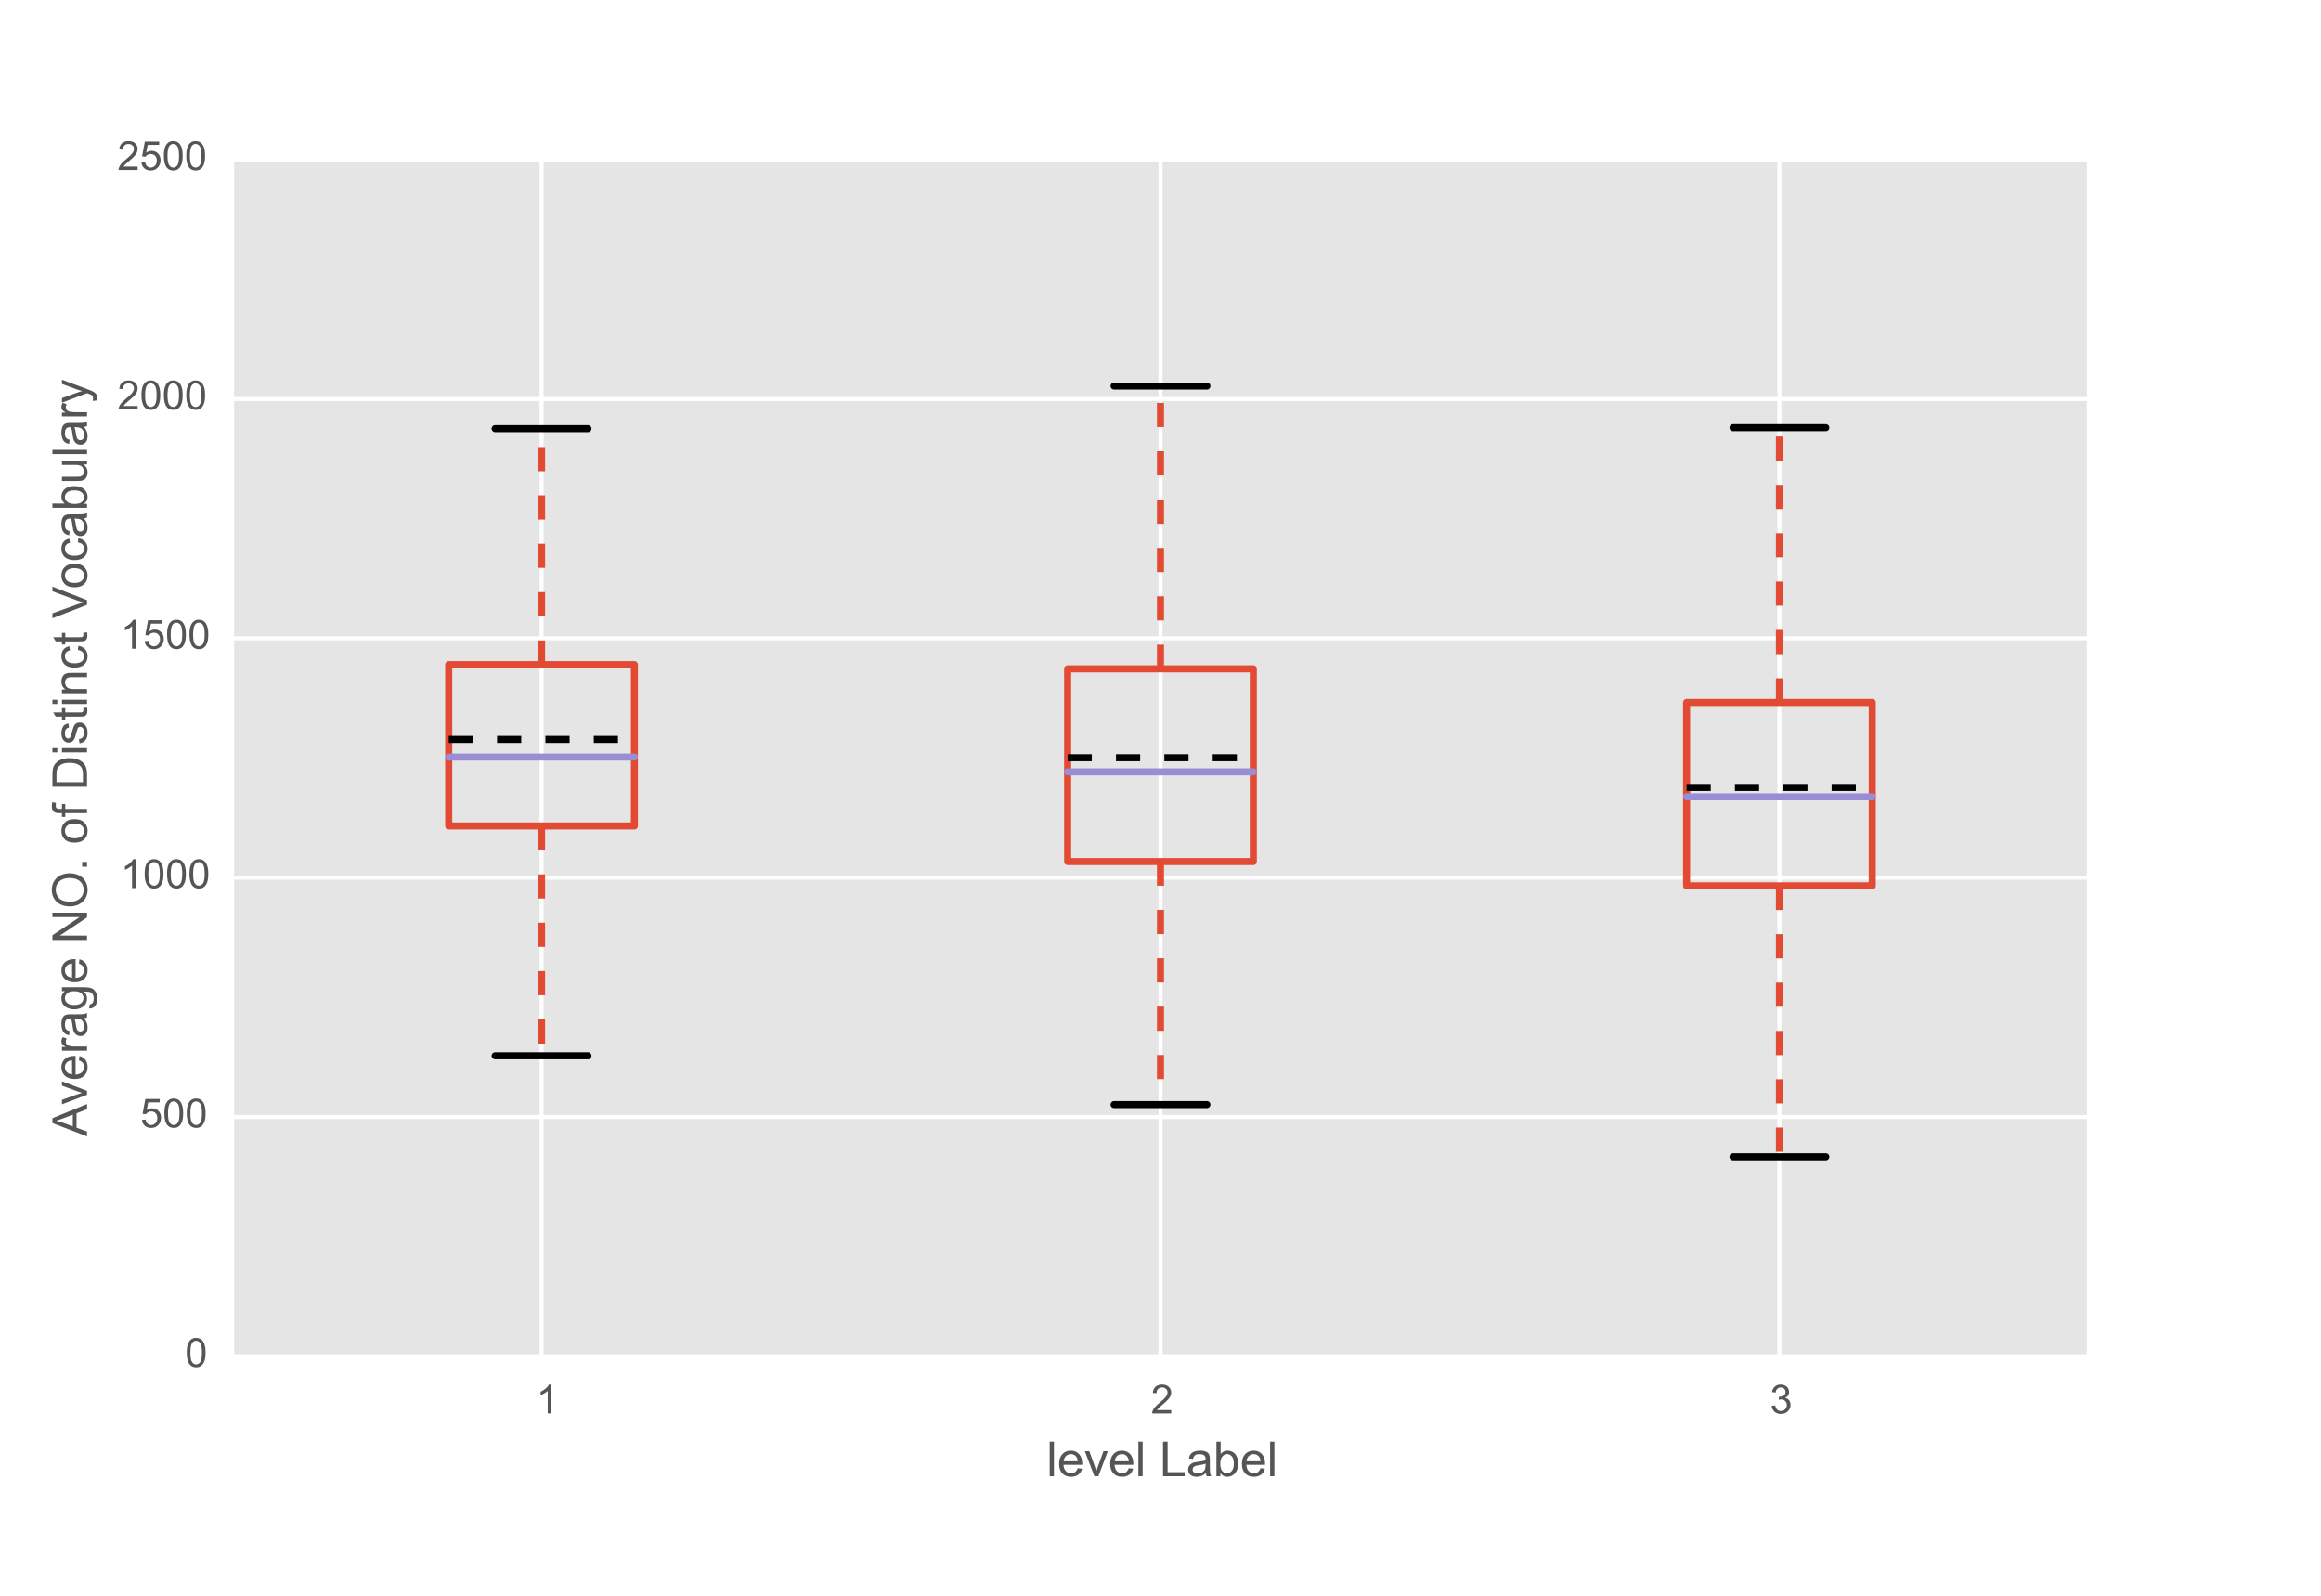<?xml version="1.0" encoding="utf-8" standalone="no"?>
<!DOCTYPE svg PUBLIC "-//W3C//DTD SVG 1.1//EN"
  "http://www.w3.org/Graphics/SVG/1.1/DTD/svg11.dtd">
<!-- Created with matplotlib (http://matplotlib.org/) -->
<svg height="396pt" version="1.1" viewBox="0 0 576 396" width="576pt" xmlns="http://www.w3.org/2000/svg" xmlns:xlink="http://www.w3.org/1999/xlink">
 <defs>
  <style type="text/css">
*{stroke-linecap:butt;stroke-linejoin:round;}
  </style>
 </defs>
 <g id="figure_1">
  <g id="patch_1">
   <path d="
M0 396
L576 396
L576 0
L0 0
z
" style="fill:#ffffff;"/>
  </g>
  <g id="axes_1">
   <g id="patch_2">
    <path d="
M57.6 336.6
L518.4 336.6
L518.4 39.6
L57.6 39.6
z
" style="fill:#e5e5e5;"/>
   </g>
   <g id="matplotlib.axis_1">
    <g id="xtick_1">
     <g id="line2d_1">
      <path clip-path="url(#p9ca27924af)" d="
M134.4 336.6
L134.4 39.6" style="fill:none;stroke:#ffffff;stroke-linecap:round;"/>
     </g>
     <g id="line2d_2">
      <defs>
       <path d="
M0 0
L0 0" id="mbebddedda8" style="stroke:#555555;"/>
      </defs>
      <g>
       <use style="fill:#555555;stroke:#555555;" x="134.4" xlink:href="#mbebddedda8" y="336.6"/>
      </g>
     </g>
     <g id="line2d_3">
      <g>
       <use style="fill:#555555;stroke:#555555;" x="134.4" xlink:href="#mbebddedda8" y="39.6"/>
      </g>
     </g>
     <g id="text_1">
      <!-- 1 -->
      <defs>
       <path d="
M37.25 0
L28.469 0
L28.469 56
Q25.297 52.984 20.141 49.953
Q14.984 46.922 10.891 45.406
L10.891 53.906
Q18.266 57.375 23.781 62.297
Q29.297 67.234 31.594 71.875
L37.25 71.875
z
" id="ArialMT-31"/>
      </defs>
      <g style="fill:#555555;" transform="translate(133.082 350.758)scale(0.1 -0.1)">
       <use xlink:href="#ArialMT-31"/>
      </g>
     </g>
    </g>
    <g id="xtick_2">
     <g id="line2d_4">
      <path clip-path="url(#p9ca27924af)" d="
M288 336.6
L288 39.6" style="fill:none;stroke:#ffffff;stroke-linecap:round;"/>
     </g>
     <g id="line2d_5">
      <g>
       <use style="fill:#555555;stroke:#555555;" x="288.0" xlink:href="#mbebddedda8" y="336.6"/>
      </g>
     </g>
     <g id="line2d_6">
      <g>
       <use style="fill:#555555;stroke:#555555;" x="288.0" xlink:href="#mbebddedda8" y="39.6"/>
      </g>
     </g>
     <g id="text_2">
      <!-- 2 -->
      <defs>
       <path d="
M50.344 8.453
L50.344 0
L3.031 0
Q2.938 3.172 4.047 6.109
Q5.859 10.938 9.828 15.625
Q13.812 20.312 21.344 26.469
Q33.016 36.031 37.109 41.625
Q41.219 47.219 41.219 52.203
Q41.219 57.422 37.469 61
Q33.734 64.594 27.734 64.594
Q21.391 64.594 17.578 60.781
Q13.766 56.984 13.719 50.25
L4.688 51.172
Q5.609 61.281 11.656 66.578
Q17.719 71.875 27.938 71.875
Q38.234 71.875 44.234 66.156
Q50.25 60.453 50.25 52
Q50.25 47.703 48.484 43.547
Q46.734 39.406 42.656 34.812
Q38.578 30.219 29.109 22.219
Q21.188 15.578 18.938 13.203
Q16.703 10.844 15.234 8.453
z
" id="ArialMT-32"/>
      </defs>
      <g style="fill:#555555;" transform="translate(285.63 350.758)scale(0.1 -0.1)">
       <use xlink:href="#ArialMT-32"/>
      </g>
     </g>
    </g>
    <g id="xtick_3">
     <g id="line2d_7">
      <path clip-path="url(#p9ca27924af)" d="
M441.6 336.6
L441.6 39.6" style="fill:none;stroke:#ffffff;stroke-linecap:round;"/>
     </g>
     <g id="line2d_8">
      <g>
       <use style="fill:#555555;stroke:#555555;" x="441.6" xlink:href="#mbebddedda8" y="336.6"/>
      </g>
     </g>
     <g id="line2d_9">
      <g>
       <use style="fill:#555555;stroke:#555555;" x="441.6" xlink:href="#mbebddedda8" y="39.6"/>
      </g>
     </g>
     <g id="text_3">
      <!-- 3 -->
      <defs>
       <path d="
M4.203 18.891
L12.984 20.062
Q14.5 12.594 18.141 9.297
Q21.781 6 27 6
Q33.203 6 37.469 10.297
Q41.75 14.594 41.75 20.953
Q41.75 27 37.797 30.922
Q33.844 34.859 27.734 34.859
Q25.25 34.859 21.531 33.891
L22.516 41.609
Q23.391 41.5 23.922 41.5
Q29.547 41.5 34.031 44.422
Q38.531 47.359 38.531 53.469
Q38.531 58.297 35.25 61.469
Q31.984 64.656 26.812 64.656
Q21.688 64.656 18.266 61.422
Q14.844 58.203 13.875 51.766
L5.078 53.328
Q6.688 62.156 12.391 67.016
Q18.109 71.875 26.609 71.875
Q32.469 71.875 37.391 69.359
Q42.328 66.844 44.938 62.5
Q47.562 58.156 47.562 53.266
Q47.562 48.641 45.062 44.828
Q42.578 41.016 37.703 38.766
Q44.047 37.312 47.562 32.688
Q51.078 28.078 51.078 21.141
Q51.078 11.766 44.234 5.25
Q37.406 -1.266 26.953 -1.266
Q17.531 -1.266 11.297 4.344
Q5.078 9.969 4.203 18.891" id="ArialMT-33"/>
      </defs>
      <g style="fill:#555555;" transform="translate(439.256 350.758)scale(0.1 -0.1)">
       <use xlink:href="#ArialMT-33"/>
      </g>
     </g>
    </g>
    <g id="text_4">
     <!-- level Label -->
     <defs>
      <path d="
M14.703 0
L6.547 0
L6.547 71.578
L15.328 71.578
L15.328 46.047
Q20.906 53.031 29.547 53.031
Q34.328 53.031 38.594 51.094
Q42.875 49.172 45.625 45.672
Q48.391 42.188 49.953 37.25
Q51.516 32.328 51.516 26.703
Q51.516 13.375 44.922 6.094
Q38.328 -1.172 29.109 -1.172
Q19.922 -1.172 14.703 6.5
z

M14.594 26.312
Q14.594 17 17.141 12.844
Q21.297 6.062 28.375 6.062
Q34.125 6.062 38.328 11.062
Q42.531 16.062 42.531 25.984
Q42.531 36.141 38.5 40.969
Q34.469 45.797 28.766 45.797
Q23 45.797 18.797 40.797
Q14.594 35.797 14.594 26.312" id="ArialMT-62"/>
      <path d="
M40.438 6.391
Q35.547 2.25 31.031 0.531
Q26.516 -1.172 21.344 -1.172
Q12.797 -1.172 8.203 3
Q3.609 7.172 3.609 13.672
Q3.609 17.484 5.344 20.625
Q7.078 23.781 9.891 25.688
Q12.703 27.594 16.219 28.562
Q18.797 29.25 24.031 29.891
Q34.672 31.156 39.703 32.906
Q39.75 34.719 39.75 35.203
Q39.75 40.578 37.25 42.781
Q33.891 45.75 27.25 45.75
Q21.047 45.75 18.094 43.578
Q15.141 41.406 13.719 35.891
L5.125 37.062
Q6.297 42.578 8.984 45.969
Q11.672 49.359 16.75 51.188
Q21.828 53.031 28.516 53.031
Q35.156 53.031 39.297 51.469
Q43.453 49.906 45.406 47.531
Q47.359 45.172 48.141 41.547
Q48.578 39.312 48.578 33.453
L48.578 21.734
Q48.578 9.469 49.141 6.219
Q49.703 2.984 51.375 0
L42.188 0
Q40.828 2.734 40.438 6.391
M39.703 26.031
Q34.906 24.078 25.344 22.703
Q19.922 21.922 17.672 20.938
Q15.438 19.969 14.203 18.094
Q12.984 16.219 12.984 13.922
Q12.984 10.406 15.641 8.062
Q18.312 5.719 23.438 5.719
Q28.516 5.719 32.469 7.938
Q36.422 10.156 38.281 14.016
Q39.703 17 39.703 22.797
z
" id="ArialMT-61"/>
      <path d="
M42.094 16.703
L51.172 15.578
Q49.031 7.625 43.219 3.219
Q37.406 -1.172 28.375 -1.172
Q17 -1.172 10.328 5.828
Q3.656 12.844 3.656 25.484
Q3.656 38.578 10.391 45.797
Q17.141 53.031 27.875 53.031
Q38.281 53.031 44.875 45.953
Q51.469 38.875 51.469 26.031
Q51.469 25.25 51.422 23.688
L12.75 23.688
Q13.234 15.141 17.578 10.594
Q21.922 6.062 28.422 6.062
Q33.25 6.062 36.672 8.594
Q40.094 11.141 42.094 16.703
M13.234 30.906
L42.188 30.906
Q41.609 37.453 38.875 40.719
Q34.672 45.797 27.984 45.797
Q21.922 45.797 17.797 41.75
Q13.672 37.703 13.234 30.906" id="ArialMT-65"/>
      <path d="
M21 0
L1.266 51.859
L10.547 51.859
L21.688 20.797
Q23.484 15.766 25 10.359
Q26.172 14.453 28.266 20.219
L39.797 51.859
L48.828 51.859
L29.203 0
z
" id="ArialMT-76"/>
      <path d="
M6.391 0
L6.391 71.578
L15.188 71.578
L15.188 0
z
" id="ArialMT-6c"/>
      <path d="
M7.328 0
L7.328 71.578
L16.797 71.578
L16.797 8.453
L52.047 8.453
L52.047 0
z
" id="ArialMT-4c"/>
      <path id="ArialMT-20"/>
     </defs>
     <g style="fill:#555555;" transform="translate(259.736 366.335)scale(0.12 -0.12)">
      <use xlink:href="#ArialMT-6c"/>
      <use x="22.217" xlink:href="#ArialMT-65"/>
      <use x="77.832" xlink:href="#ArialMT-76"/>
      <use x="127.832" xlink:href="#ArialMT-65"/>
      <use x="183.447" xlink:href="#ArialMT-6c"/>
      <use x="205.664" xlink:href="#ArialMT-20"/>
      <use x="233.447" xlink:href="#ArialMT-4c"/>
      <use x="289.062" xlink:href="#ArialMT-61"/>
      <use x="344.678" xlink:href="#ArialMT-62"/>
      <use x="400.293" xlink:href="#ArialMT-65"/>
      <use x="455.908" xlink:href="#ArialMT-6c"/>
     </g>
    </g>
   </g>
   <g id="matplotlib.axis_2">
    <g id="ytick_1">
     <g id="line2d_10">
      <path clip-path="url(#p9ca27924af)" d="
M57.6 336.6
L518.4 336.6" style="fill:none;stroke:#ffffff;stroke-linecap:round;"/>
     </g>
     <g id="line2d_11">
      <g>
       <use style="fill:#555555;stroke:#555555;" x="57.6" xlink:href="#mbebddedda8" y="336.6"/>
      </g>
     </g>
     <g id="line2d_12">
      <g>
       <use style="fill:#555555;stroke:#555555;" x="518.4" xlink:href="#mbebddedda8" y="336.6"/>
      </g>
     </g>
     <g id="text_5">
      <!-- 0 -->
      <defs>
       <path d="
M4.156 35.297
Q4.156 48 6.766 55.734
Q9.375 63.484 14.516 67.672
Q19.672 71.875 27.484 71.875
Q33.25 71.875 37.594 69.547
Q41.938 67.234 44.766 62.859
Q47.609 58.5 49.219 52.219
Q50.828 45.953 50.828 35.297
Q50.828 22.703 48.234 14.969
Q45.656 7.234 40.5 3
Q35.359 -1.219 27.484 -1.219
Q17.141 -1.219 11.234 6.203
Q4.156 15.141 4.156 35.297
M13.188 35.297
Q13.188 17.672 17.312 11.828
Q21.438 6 27.484 6
Q33.547 6 37.672 11.859
Q41.797 17.719 41.797 35.297
Q41.797 52.984 37.672 58.781
Q33.547 64.594 27.391 64.594
Q21.344 64.594 17.719 59.469
Q13.188 52.938 13.188 35.297" id="ArialMT-30"/>
      </defs>
      <g style="fill:#555555;" transform="translate(45.933 339.185)scale(0.1 -0.1)">
       <use xlink:href="#ArialMT-30"/>
      </g>
     </g>
    </g>
    <g id="ytick_2">
     <g id="line2d_13">
      <path clip-path="url(#p9ca27924af)" d="
M57.6 277.2
L518.4 277.2" style="fill:none;stroke:#ffffff;stroke-linecap:round;"/>
     </g>
     <g id="line2d_14">
      <g>
       <use style="fill:#555555;stroke:#555555;" x="57.6" xlink:href="#mbebddedda8" y="277.2"/>
      </g>
     </g>
     <g id="line2d_15">
      <g>
       <use style="fill:#555555;stroke:#555555;" x="518.4" xlink:href="#mbebddedda8" y="277.2"/>
      </g>
     </g>
     <g id="text_6">
      <!-- 500 -->
      <defs>
       <path d="
M4.156 18.75
L13.375 19.531
Q14.406 12.797 18.141 9.391
Q21.875 6 27.156 6
Q33.5 6 37.891 10.781
Q42.281 15.578 42.281 23.484
Q42.281 31 38.062 35.344
Q33.844 39.703 27 39.703
Q22.75 39.703 19.328 37.766
Q15.922 35.844 13.969 32.766
L5.719 33.844
L12.641 70.609
L48.25 70.609
L48.25 62.203
L19.672 62.203
L15.828 42.969
Q22.266 47.469 29.344 47.469
Q38.719 47.469 45.156 40.969
Q51.609 34.469 51.609 24.266
Q51.609 14.547 45.953 7.469
Q39.062 -1.219 27.156 -1.219
Q17.391 -1.219 11.203 4.25
Q5.031 9.719 4.156 18.75" id="ArialMT-35"/>
      </defs>
      <g style="fill:#555555;" transform="translate(34.811 279.785)scale(0.1 -0.1)">
       <use xlink:href="#ArialMT-35"/>
       <use x="55.615" xlink:href="#ArialMT-30"/>
       <use x="111.23" xlink:href="#ArialMT-30"/>
      </g>
     </g>
    </g>
    <g id="ytick_3">
     <g id="line2d_16">
      <path clip-path="url(#p9ca27924af)" d="
M57.6 217.8
L518.4 217.8" style="fill:none;stroke:#ffffff;stroke-linecap:round;"/>
     </g>
     <g id="line2d_17">
      <g>
       <use style="fill:#555555;stroke:#555555;" x="57.6" xlink:href="#mbebddedda8" y="217.8"/>
      </g>
     </g>
     <g id="line2d_18">
      <g>
       <use style="fill:#555555;stroke:#555555;" x="518.4" xlink:href="#mbebddedda8" y="217.8"/>
      </g>
     </g>
     <g id="text_7">
      <!-- 1000 -->
      <g style="fill:#555555;" transform="translate(29.923 220.385)scale(0.1 -0.1)">
       <use xlink:href="#ArialMT-31"/>
       <use x="55.615" xlink:href="#ArialMT-30"/>
       <use x="111.23" xlink:href="#ArialMT-30"/>
       <use x="166.846" xlink:href="#ArialMT-30"/>
      </g>
     </g>
    </g>
    <g id="ytick_4">
     <g id="line2d_19">
      <path clip-path="url(#p9ca27924af)" d="
M57.6 158.4
L518.4 158.4" style="fill:none;stroke:#ffffff;stroke-linecap:round;"/>
     </g>
     <g id="line2d_20">
      <g>
       <use style="fill:#555555;stroke:#555555;" x="57.6" xlink:href="#mbebddedda8" y="158.4"/>
      </g>
     </g>
     <g id="line2d_21">
      <g>
       <use style="fill:#555555;stroke:#555555;" x="518.4" xlink:href="#mbebddedda8" y="158.4"/>
      </g>
     </g>
     <g id="text_8">
      <!-- 1500 -->
      <g style="fill:#555555;" transform="translate(29.923 160.985)scale(0.1 -0.1)">
       <use xlink:href="#ArialMT-31"/>
       <use x="55.615" xlink:href="#ArialMT-35"/>
       <use x="111.23" xlink:href="#ArialMT-30"/>
       <use x="166.846" xlink:href="#ArialMT-30"/>
      </g>
     </g>
    </g>
    <g id="ytick_5">
     <g id="line2d_22">
      <path clip-path="url(#p9ca27924af)" d="
M57.6 99
L518.4 99" style="fill:none;stroke:#ffffff;stroke-linecap:round;"/>
     </g>
     <g id="line2d_23">
      <g>
       <use style="fill:#555555;stroke:#555555;" x="57.6" xlink:href="#mbebddedda8" y="99.0"/>
      </g>
     </g>
     <g id="line2d_24">
      <g>
       <use style="fill:#555555;stroke:#555555;" x="518.4" xlink:href="#mbebddedda8" y="99.0"/>
      </g>
     </g>
     <g id="text_9">
      <!-- 2000 -->
      <g style="fill:#555555;" transform="translate(29.128 101.585)scale(0.1 -0.1)">
       <use xlink:href="#ArialMT-32"/>
       <use x="55.615" xlink:href="#ArialMT-30"/>
       <use x="111.23" xlink:href="#ArialMT-30"/>
       <use x="166.846" xlink:href="#ArialMT-30"/>
      </g>
     </g>
    </g>
    <g id="ytick_6">
     <g id="line2d_25">
      <path clip-path="url(#p9ca27924af)" d="
M57.6 39.6
L518.4 39.6" style="fill:none;stroke:#ffffff;stroke-linecap:round;"/>
     </g>
     <g id="line2d_26">
      <g>
       <use style="fill:#555555;stroke:#555555;" x="57.6" xlink:href="#mbebddedda8" y="39.6"/>
      </g>
     </g>
     <g id="line2d_27">
      <g>
       <use style="fill:#555555;stroke:#555555;" x="518.4" xlink:href="#mbebddedda8" y="39.6"/>
      </g>
     </g>
     <g id="text_10">
      <!-- 2500 -->
      <g style="fill:#555555;" transform="translate(29.128 42.185)scale(0.1 -0.1)">
       <use xlink:href="#ArialMT-32"/>
       <use x="55.615" xlink:href="#ArialMT-35"/>
       <use x="111.23" xlink:href="#ArialMT-30"/>
       <use x="166.846" xlink:href="#ArialMT-30"/>
      </g>
     </g>
    </g>
    <g id="text_11">
     <!-- Average NO. of Distinct Vocabulary -->
     <defs>
      <path d="
M40.438 19
L49.078 17.875
Q47.656 8.938 41.812 3.875
Q35.984 -1.172 27.484 -1.172
Q16.844 -1.172 10.375 5.781
Q3.906 12.75 3.906 25.734
Q3.906 34.125 6.688 40.422
Q9.469 46.734 15.156 49.875
Q20.844 53.031 27.547 53.031
Q35.984 53.031 41.359 48.75
Q46.734 44.484 48.25 36.625
L39.703 35.297
Q38.484 40.531 35.375 43.156
Q32.281 45.797 27.875 45.797
Q21.234 45.797 17.078 41.031
Q12.938 36.281 12.938 25.984
Q12.938 15.531 16.938 10.797
Q20.953 6.062 27.391 6.062
Q32.562 6.062 36.031 9.234
Q39.5 12.406 40.438 19" id="ArialMT-63"/>
      <path d="
M4.984 -4.297
L13.531 -5.562
Q14.062 -9.516 16.5 -11.328
Q19.781 -13.766 25.438 -13.766
Q31.547 -13.766 34.859 -11.328
Q38.188 -8.891 39.359 -4.5
Q40.047 -1.812 39.984 6.781
Q34.234 0 25.641 0
Q14.938 0 9.078 7.719
Q3.219 15.438 3.219 26.219
Q3.219 33.641 5.906 39.906
Q8.594 46.188 13.688 49.609
Q18.797 53.031 25.688 53.031
Q34.859 53.031 40.828 45.609
L40.828 51.859
L48.922 51.859
L48.922 7.031
Q48.922 -5.078 46.453 -10.125
Q44 -15.188 38.641 -18.109
Q33.297 -21.047 25.484 -21.047
Q16.219 -21.047 10.5 -16.875
Q4.781 -12.703 4.984 -4.297
M12.25 26.859
Q12.25 16.656 16.297 11.969
Q20.359 7.281 26.469 7.281
Q32.516 7.281 36.609 11.938
Q40.719 16.609 40.719 26.562
Q40.719 36.078 36.5 40.906
Q32.281 45.75 26.312 45.75
Q20.453 45.75 16.344 40.984
Q12.25 36.234 12.25 26.859" id="ArialMT-67"/>
      <path d="
M8.688 0
L8.688 45.016
L0.922 45.016
L0.922 51.859
L8.688 51.859
L8.688 57.375
Q8.688 62.594 9.625 65.141
Q10.891 68.562 14.078 70.672
Q17.281 72.797 23.047 72.797
Q26.766 72.797 31.25 71.922
L29.938 64.266
Q27.203 64.75 24.75 64.75
Q20.75 64.75 19.094 63.031
Q17.438 61.328 17.438 56.641
L17.438 51.859
L27.547 51.859
L27.547 45.016
L17.438 45.016
L17.438 0
z
" id="ArialMT-66"/>
      <path d="
M-0.141 0
L27.344 71.578
L37.547 71.578
L66.844 0
L56.062 0
L47.703 21.688
L17.781 21.688
L9.906 0
z

M20.516 29.391
L44.781 29.391
L37.312 49.219
Q33.891 58.25 32.234 64.062
Q30.859 57.172 28.375 50.391
z
" id="ArialMT-41"/>
      <path d="
M40.578 0
L40.578 7.625
Q34.516 -1.172 24.125 -1.172
Q19.531 -1.172 15.547 0.578
Q11.578 2.344 9.641 5
Q7.719 7.672 6.938 11.531
Q6.391 14.109 6.391 19.734
L6.391 51.859
L15.188 51.859
L15.188 23.094
Q15.188 16.219 15.719 13.812
Q16.547 10.359 19.234 8.375
Q21.922 6.391 25.875 6.391
Q29.828 6.391 33.297 8.422
Q36.766 10.453 38.203 13.938
Q39.656 17.438 39.656 24.078
L39.656 51.859
L48.438 51.859
L48.438 0
z
" id="ArialMT-75"/>
      <path d="
M9.078 0
L9.078 10.016
L19.094 10.016
L19.094 0
z
" id="ArialMT-2e"/>
      <path d="
M28.172 0
L0.438 71.578
L10.688 71.578
L29.297 19.578
Q31.547 13.328 33.062 7.859
Q34.719 13.719 36.922 19.578
L56.25 71.578
L65.922 71.578
L37.891 0
z
" id="ArialMT-56"/>
      <path d="
M7.719 0
L7.719 71.578
L32.375 71.578
Q40.719 71.578 45.125 70.562
Q51.266 69.141 55.609 65.438
Q61.281 60.641 64.078 53.188
Q66.891 45.75 66.891 36.188
Q66.891 28.031 64.984 21.734
Q63.094 15.438 60.109 11.297
Q57.125 7.172 53.578 4.797
Q50.047 2.438 45.047 1.219
Q40.047 0 33.547 0
z

M17.188 8.453
L32.469 8.453
Q39.547 8.453 43.578 9.766
Q47.609 11.078 50 13.484
Q53.375 16.844 55.25 22.531
Q57.125 28.219 57.125 36.328
Q57.125 47.562 53.438 53.594
Q49.75 59.625 44.484 61.672
Q40.672 63.141 32.234 63.141
L17.188 63.141
z
" id="ArialMT-44"/>
      <path d="
M6.5 0
L6.5 51.859
L14.406 51.859
L14.406 44
Q17.438 49.516 20 51.266
Q22.562 53.031 25.641 53.031
Q30.078 53.031 34.672 50.203
L31.641 42.047
Q28.422 43.953 25.203 43.953
Q22.312 43.953 20.016 42.219
Q17.719 40.484 16.75 37.406
Q15.281 32.719 15.281 27.156
L15.281 0
z
" id="ArialMT-72"/>
      <path d="
M3.078 15.484
L11.766 16.844
Q12.5 11.625 15.844 8.844
Q19.188 6.062 25.203 6.062
Q31.25 6.062 34.172 8.516
Q37.109 10.984 37.109 14.312
Q37.109 17.281 34.516 19
Q32.719 20.172 25.531 21.969
Q15.875 24.422 12.141 26.203
Q8.406 27.984 6.469 31.125
Q4.547 34.281 4.547 38.094
Q4.547 41.547 6.125 44.5
Q7.719 47.469 10.453 49.422
Q12.5 50.922 16.031 51.969
Q19.578 53.031 23.641 53.031
Q29.734 53.031 34.344 51.266
Q38.969 49.516 41.156 46.5
Q43.359 43.5 44.188 38.484
L35.594 37.312
Q35.016 41.312 32.203 43.547
Q29.391 45.797 24.266 45.797
Q18.219 45.797 15.625 43.797
Q13.031 41.797 13.031 39.109
Q13.031 37.406 14.109 36.031
Q15.188 34.625 17.484 33.688
Q18.797 33.203 25.25 31.453
Q34.578 28.953 38.25 27.359
Q41.938 25.781 44.031 22.75
Q46.141 19.734 46.141 15.234
Q46.141 10.844 43.578 6.953
Q41.016 3.078 36.172 0.953
Q31.344 -1.172 25.25 -1.172
Q15.141 -1.172 9.844 3.031
Q4.547 7.234 3.078 15.484" id="ArialMT-73"/>
      <path d="
M25.781 7.859
L27.047 0.094
Q23.344 -0.688 20.406 -0.688
Q15.625 -0.688 12.984 0.828
Q10.359 2.344 9.281 4.812
Q8.203 7.281 8.203 15.188
L8.203 45.016
L1.766 45.016
L1.766 51.859
L8.203 51.859
L8.203 64.703
L16.938 69.969
L16.938 51.859
L25.781 51.859
L25.781 45.016
L16.938 45.016
L16.938 14.703
Q16.938 10.938 17.406 9.859
Q17.875 8.797 18.922 8.156
Q19.969 7.516 21.922 7.516
Q23.391 7.516 25.781 7.859" id="ArialMT-74"/>
      <path d="
M3.328 25.922
Q3.328 40.328 11.328 47.266
Q18.016 53.031 27.641 53.031
Q38.328 53.031 45.109 46.016
Q51.906 39.016 51.906 26.656
Q51.906 16.656 48.906 10.906
Q45.906 5.172 40.156 2
Q34.422 -1.172 27.641 -1.172
Q16.75 -1.172 10.031 5.812
Q3.328 12.797 3.328 25.922
M12.359 25.922
Q12.359 15.969 16.703 11.016
Q21.047 6.062 27.641 6.062
Q34.188 6.062 38.531 11.031
Q42.875 16.016 42.875 26.219
Q42.875 35.844 38.5 40.797
Q34.125 45.75 27.641 45.75
Q21.047 45.75 16.703 40.812
Q12.359 35.891 12.359 25.922" id="ArialMT-6f"/>
      <path d="
M6.594 0
L6.594 51.859
L14.5 51.859
L14.5 44.484
Q20.219 53.031 31 53.031
Q35.688 53.031 39.625 51.344
Q43.562 49.656 45.516 46.922
Q47.469 44.188 48.25 40.438
Q48.734 37.984 48.734 31.891
L48.734 0
L39.938 0
L39.938 31.547
Q39.938 36.922 38.906 39.578
Q37.891 42.234 35.281 43.812
Q32.672 45.406 29.156 45.406
Q23.531 45.406 19.453 41.844
Q15.375 38.281 15.375 28.328
L15.375 0
z
" id="ArialMT-6e"/>
      <path d="
M6.203 -19.969
L5.219 -11.719
Q8.109 -12.5 10.25 -12.5
Q13.188 -12.5 14.938 -11.516
Q16.703 -10.547 17.828 -8.797
Q18.656 -7.469 20.516 -2.25
Q20.75 -1.516 21.297 -0.094
L1.609 51.859
L11.078 51.859
L21.875 21.828
Q23.969 16.109 25.641 9.812
Q27.156 15.875 29.25 21.625
L40.328 51.859
L49.125 51.859
L29.391 -0.875
Q26.219 -9.422 24.469 -12.641
Q22.125 -17 19.094 -19.016
Q16.062 -21.047 11.859 -21.047
Q9.328 -21.047 6.203 -19.969" id="ArialMT-79"/>
      <path d="
M7.625 0
L7.625 71.578
L17.328 71.578
L54.938 15.375
L54.938 71.578
L64.016 71.578
L64.016 0
L54.297 0
L16.703 56.25
L16.703 0
z
" id="ArialMT-4e"/>
      <path d="
M6.641 61.469
L6.641 71.578
L15.438 71.578
L15.438 61.469
z

M6.641 0
L6.641 51.859
L15.438 51.859
L15.438 0
z
" id="ArialMT-69"/>
      <path d="
M4.828 34.859
Q4.828 52.688 14.391 62.766
Q23.969 72.859 39.109 72.859
Q49.031 72.859 56.984 68.109
Q64.938 63.375 69.109 54.906
Q73.297 46.438 73.297 35.688
Q73.297 24.812 68.891 16.219
Q64.5 7.625 56.438 3.203
Q48.391 -1.219 39.062 -1.219
Q28.953 -1.219 20.984 3.656
Q13.031 8.547 8.922 16.984
Q4.828 25.438 4.828 34.859
M14.594 34.719
Q14.594 21.781 21.547 14.328
Q28.516 6.891 39.016 6.891
Q49.703 6.891 56.609 14.406
Q63.531 21.922 63.531 35.75
Q63.531 44.484 60.578 51
Q57.625 57.516 51.922 61.109
Q46.234 64.703 39.156 64.703
Q29.109 64.703 21.844 57.781
Q14.594 50.875 14.594 34.719" id="ArialMT-4f"/>
     </defs>
     <g style="fill:#555555;" transform="translate(21.602 281.991)rotate(-90.0)scale(0.12 -0.12)">
      <use xlink:href="#ArialMT-41"/>
      <use x="64.949" xlink:href="#ArialMT-76"/>
      <use x="114.949" xlink:href="#ArialMT-65"/>
      <use x="170.564" xlink:href="#ArialMT-72"/>
      <use x="203.865" xlink:href="#ArialMT-61"/>
      <use x="259.48" xlink:href="#ArialMT-67"/>
      <use x="315.096" xlink:href="#ArialMT-65"/>
      <use x="370.711" xlink:href="#ArialMT-20"/>
      <use x="398.494" xlink:href="#ArialMT-4e"/>
      <use x="470.711" xlink:href="#ArialMT-4f"/>
      <use x="548.494" xlink:href="#ArialMT-2e"/>
      <use x="576.277" xlink:href="#ArialMT-20"/>
      <use x="604.061" xlink:href="#ArialMT-6f"/>
      <use x="659.676" xlink:href="#ArialMT-66"/>
      <use x="687.459" xlink:href="#ArialMT-20"/>
      <use x="715.242" xlink:href="#ArialMT-44"/>
      <use x="787.459" xlink:href="#ArialMT-69"/>
      <use x="809.676" xlink:href="#ArialMT-73"/>
      <use x="859.676" xlink:href="#ArialMT-74"/>
      <use x="887.459" xlink:href="#ArialMT-69"/>
      <use x="909.676" xlink:href="#ArialMT-6e"/>
      <use x="965.291" xlink:href="#ArialMT-63"/>
      <use x="1015.291" xlink:href="#ArialMT-74"/>
      <use x="1043.074" xlink:href="#ArialMT-20"/>
      <use x="1070.857" xlink:href="#ArialMT-56"/>
      <use x="1132.057" xlink:href="#ArialMT-6f"/>
      <use x="1187.672" xlink:href="#ArialMT-63"/>
      <use x="1237.672" xlink:href="#ArialMT-61"/>
      <use x="1293.287" xlink:href="#ArialMT-62"/>
      <use x="1348.902" xlink:href="#ArialMT-75"/>
      <use x="1404.518" xlink:href="#ArialMT-6c"/>
      <use x="1426.734" xlink:href="#ArialMT-61"/>
      <use x="1482.35" xlink:href="#ArialMT-72"/>
      <use x="1515.65" xlink:href="#ArialMT-79"/>
     </g>
    </g>
   </g>
   <g id="line2d_28">
    <path clip-path="url(#p9ca27924af)" d="
M111.36 204.97
L157.44 204.97
L157.44 164.934
L111.36 164.934
L111.36 204.97" style="fill:none;stroke:#e24a33;stroke-linecap:round;stroke-width:1.75;"/>
   </g>
   <g id="line2d_29">
    <path clip-path="url(#p9ca27924af)" d="
M134.4 204.97
L134.4 261.994" style="fill:none;stroke:#e24a33;stroke-dasharray:6,6;stroke-dashoffset:0.0;stroke-width:1.75;"/>
   </g>
   <g id="line2d_30">
    <path clip-path="url(#p9ca27924af)" d="
M134.4 164.934
L134.4 106.366" style="fill:none;stroke:#e24a33;stroke-dasharray:6,6;stroke-dashoffset:0.0;stroke-width:1.75;"/>
   </g>
   <g id="line2d_31">
    <path clip-path="url(#p9ca27924af)" d="
M122.88 261.994
L145.92 261.994" style="fill:none;stroke:#000000;stroke-linecap:round;stroke-width:1.75;"/>
   </g>
   <g id="line2d_32">
    <path clip-path="url(#p9ca27924af)" d="
M122.88 106.366
L145.92 106.366" style="fill:none;stroke:#000000;stroke-linecap:round;stroke-width:1.75;"/>
   </g>
   <g id="line2d_33">
    <path clip-path="url(#p9ca27924af)" d="
M111.36 187.862
L157.44 187.862" style="fill:none;stroke:#988ed5;stroke-linecap:round;stroke-width:1.75;"/>
   </g>
   <g id="line2d_34">
    <path clip-path="url(#p9ca27924af)" d="
M111.36 183.49
L157.44 183.49" style="fill:none;stroke:#000000;stroke-dasharray:6,6;stroke-dashoffset:0.0;stroke-width:1.75;"/>
   </g>
   <g id="line2d_35">
    <defs>
     <path d="
M-3.5 0
L3.5 0
M0 3.5
L0 -3.5" id="mfe7611bb55"/>
    </defs>
    <g clip-path="url(#p9ca27924af)">
     <use style="fill:#0000ff;" x="134.4" xlink:href="#mfe7611bb55" y="96.268"/>
     <use style="fill:#0000ff;" x="134.4" xlink:href="#mfe7611bb55" y="96.624"/>
     <use style="fill:#0000ff;" x="134.4" xlink:href="#mfe7611bb55" y="98.644"/>
    </g>
   </g>
   <g id="line2d_36">
    <path clip-path="url(#p9ca27924af)" d="
M264.96 213.791
L311.04 213.791
L311.04 165.974
L264.96 165.974
L264.96 213.791" style="fill:none;stroke:#e24a33;stroke-linecap:round;stroke-width:1.75;"/>
   </g>
   <g id="line2d_37">
    <path clip-path="url(#p9ca27924af)" d="
M288 213.791
L288 274.111" style="fill:none;stroke:#e24a33;stroke-dasharray:6,6;stroke-dashoffset:0.0;stroke-width:1.75;"/>
   </g>
   <g id="line2d_38">
    <path clip-path="url(#p9ca27924af)" d="
M288 165.974
L288 95.792" style="fill:none;stroke:#e24a33;stroke-dasharray:6,6;stroke-dashoffset:0.0;stroke-width:1.75;"/>
   </g>
   <g id="line2d_39">
    <path clip-path="url(#p9ca27924af)" d="
M276.48 274.111
L299.52 274.111" style="fill:none;stroke:#000000;stroke-linecap:round;stroke-width:1.75;"/>
   </g>
   <g id="line2d_40">
    <path clip-path="url(#p9ca27924af)" d="
M276.48 95.792
L299.52 95.792" style="fill:none;stroke:#000000;stroke-linecap:round;stroke-width:1.75;"/>
   </g>
   <g id="line2d_41">
    <path clip-path="url(#p9ca27924af)" d="
M264.96 191.545
L311.04 191.545" style="fill:none;stroke:#988ed5;stroke-linecap:round;stroke-width:1.75;"/>
   </g>
   <g id="line2d_42">
    <path clip-path="url(#p9ca27924af)" d="
M264.96 188.041
L311.04 188.041" style="fill:none;stroke:#000000;stroke-dasharray:6,6;stroke-dashoffset:0.0;stroke-width:1.75;"/>
   </g>
   <g id="line2d_43">
    <g clip-path="url(#p9ca27924af)">
     <use style="fill:#0000ff;" x="288.0" xlink:href="#mfe7611bb55" y="93.892"/>
     <use style="fill:#0000ff;" x="288.0" xlink:href="#mfe7611bb55" y="87.001"/>
     <use style="fill:#0000ff;" x="288.0" xlink:href="#mfe7611bb55" y="87.476"/>
     <use style="fill:#0000ff;" x="288.0" xlink:href="#mfe7611bb55" y="92.704"/>
     <use style="fill:#0000ff;" x="288.0" xlink:href="#mfe7611bb55" y="87.001"/>
     <use style="fill:#0000ff;" x="288.0" xlink:href="#mfe7611bb55" y="88.783"/>
     <use style="fill:#0000ff;" x="288.0" xlink:href="#mfe7611bb55" y="93.416"/>
     <use style="fill:#0000ff;" x="288.0" xlink:href="#mfe7611bb55" y="90.684"/>
     <use style="fill:#0000ff;" x="288.0" xlink:href="#mfe7611bb55" y="87.952"/>
     <use style="fill:#0000ff;" x="288.0" xlink:href="#mfe7611bb55" y="88.546"/>
     <use style="fill:#0000ff;" x="288.0" xlink:href="#mfe7611bb55" y="88.546"/>
     <use style="fill:#0000ff;" x="288.0" xlink:href="#mfe7611bb55" y="91.991"/>
    </g>
   </g>
   <g id="line2d_44">
    <path clip-path="url(#p9ca27924af)" d="
M418.56 219.82
L464.64 219.82
L464.64 174.319
L418.56 174.319
L418.56 219.82" style="fill:none;stroke:#e24a33;stroke-linecap:round;stroke-width:1.75;"/>
   </g>
   <g id="line2d_45">
    <path clip-path="url(#p9ca27924af)" d="
M441.6 219.82
L441.6 287.06" style="fill:none;stroke:#e24a33;stroke-dasharray:6,6;stroke-dashoffset:0.0;stroke-width:1.75;"/>
   </g>
   <g id="line2d_46">
    <path clip-path="url(#p9ca27924af)" d="
M441.6 174.319
L441.6 106.128" style="fill:none;stroke:#e24a33;stroke-dasharray:6,6;stroke-dashoffset:0.0;stroke-width:1.75;"/>
   </g>
   <g id="line2d_47">
    <path clip-path="url(#p9ca27924af)" d="
M430.08 287.06
L453.12 287.06" style="fill:none;stroke:#000000;stroke-linecap:round;stroke-width:1.75;"/>
   </g>
   <g id="line2d_48">
    <path clip-path="url(#p9ca27924af)" d="
M430.08 106.128
L453.12 106.128" style="fill:none;stroke:#000000;stroke-linecap:round;stroke-width:1.75;"/>
   </g>
   <g id="line2d_49">
    <path clip-path="url(#p9ca27924af)" d="
M418.56 197.723
L464.64 197.723" style="fill:none;stroke:#988ed5;stroke-linecap:round;stroke-width:1.75;"/>
   </g>
   <g id="line2d_50">
    <path clip-path="url(#p9ca27924af)" d="
M418.56 195.409
L464.64 195.409" style="fill:none;stroke:#000000;stroke-dasharray:6,6;stroke-dashoffset:0.0;stroke-width:1.75;"/>
   </g>
   <g id="line2d_51">
    <g clip-path="url(#p9ca27924af)">
     <use style="fill:#0000ff;" x="441.6" xlink:href="#mfe7611bb55" y="295.614"/>
     <use style="fill:#0000ff;" x="441.6" xlink:href="#mfe7611bb55" y="87.952"/>
     <use style="fill:#0000ff;" x="441.6" xlink:href="#mfe7611bb55" y="93.298"/>
     <use style="fill:#0000ff;" x="441.6" xlink:href="#mfe7611bb55" y="97.693"/>
     <use style="fill:#0000ff;" x="441.6" xlink:href="#mfe7611bb55" y="90.209"/>
     <use style="fill:#0000ff;" x="441.6" xlink:href="#mfe7611bb55" y="102.683"/>
     <use style="fill:#0000ff;" x="441.6" xlink:href="#mfe7611bb55" y="99.119"/>
     <use style="fill:#0000ff;" x="441.6" xlink:href="#mfe7611bb55" y="88.783"/>
     <use style="fill:#0000ff;" x="441.6" xlink:href="#mfe7611bb55" y="102.089"/>
     <use style="fill:#0000ff;" x="441.6" xlink:href="#mfe7611bb55" y="87.952"/>
     <use style="fill:#0000ff;" x="441.6" xlink:href="#mfe7611bb55" y="98.644"/>
     <use style="fill:#0000ff;" x="441.6" xlink:href="#mfe7611bb55" y="96.268"/>
     <use style="fill:#0000ff;" x="441.6" xlink:href="#mfe7611bb55" y="94.842"/>
     <use style="fill:#0000ff;" x="441.6" xlink:href="#mfe7611bb55" y="98.644"/>
     <use style="fill:#0000ff;" x="441.6" xlink:href="#mfe7611bb55" y="89.852"/>
     <use style="fill:#0000ff;" x="441.6" xlink:href="#mfe7611bb55" y="100.663"/>
     <use style="fill:#0000ff;" x="441.6" xlink:href="#mfe7611bb55" y="103.514"/>
     <use style="fill:#0000ff;" x="441.6" xlink:href="#mfe7611bb55" y="100.782"/>
     <use style="fill:#0000ff;" x="441.6" xlink:href="#mfe7611bb55" y="93.06"/>
     <use style="fill:#0000ff;" x="441.6" xlink:href="#mfe7611bb55" y="100.901"/>
     <use style="fill:#0000ff;" x="441.6" xlink:href="#mfe7611bb55" y="101.732"/>
     <use style="fill:#0000ff;" x="441.6" xlink:href="#mfe7611bb55" y="92.347"/>
     <use style="fill:#0000ff;" x="441.6" xlink:href="#mfe7611bb55" y="93.773"/>
     <use style="fill:#0000ff;" x="441.6" xlink:href="#mfe7611bb55" y="106.009"/>
     <use style="fill:#0000ff;" x="441.6" xlink:href="#mfe7611bb55" y="102.326"/>
     <use style="fill:#0000ff;" x="441.6" xlink:href="#mfe7611bb55" y="93.06"/>
     <use style="fill:#0000ff;" x="441.6" xlink:href="#mfe7611bb55" y="102.92"/>
     <use style="fill:#0000ff;" x="441.6" xlink:href="#mfe7611bb55" y="104.108"/>
     <use style="fill:#0000ff;" x="441.6" xlink:href="#mfe7611bb55" y="90.209"/>
     <use style="fill:#0000ff;" x="441.6" xlink:href="#mfe7611bb55" y="90.446"/>
     <use style="fill:#0000ff;" x="441.6" xlink:href="#mfe7611bb55" y="103.396"/>
     <use style="fill:#0000ff;" x="441.6" xlink:href="#mfe7611bb55" y="102.445"/>
     <use style="fill:#0000ff;" x="441.6" xlink:href="#mfe7611bb55" y="88.783"/>
     <use style="fill:#0000ff;" x="441.6" xlink:href="#mfe7611bb55" y="91.397"/>
     <use style="fill:#0000ff;" x="441.6" xlink:href="#mfe7611bb55" y="103.277"/>
     <use style="fill:#0000ff;" x="441.6" xlink:href="#mfe7611bb55" y="103.514"/>
     <use style="fill:#0000ff;" x="441.6" xlink:href="#mfe7611bb55" y="96.505"/>
     <use style="fill:#0000ff;" x="441.6" xlink:href="#mfe7611bb55" y="91.634"/>
     <use style="fill:#0000ff;" x="441.6" xlink:href="#mfe7611bb55" y="100.426"/>
     <use style="fill:#0000ff;" x="441.6" xlink:href="#mfe7611bb55" y="103.158"/>
     <use style="fill:#0000ff;" x="441.6" xlink:href="#mfe7611bb55" y="104.346"/>
     <use style="fill:#0000ff;" x="441.6" xlink:href="#mfe7611bb55" y="87.358"/>
     <use style="fill:#0000ff;" x="441.6" xlink:href="#mfe7611bb55" y="105.772"/>
     <use style="fill:#0000ff;" x="441.6" xlink:href="#mfe7611bb55" y="105.415"/>
     <use style="fill:#0000ff;" x="441.6" xlink:href="#mfe7611bb55" y="100.307"/>
     <use style="fill:#0000ff;" x="441.6" xlink:href="#mfe7611bb55" y="95.436"/>
     <use style="fill:#0000ff;" x="441.6" xlink:href="#mfe7611bb55" y="100.426"/>
     <use style="fill:#0000ff;" x="441.6" xlink:href="#mfe7611bb55" y="95.317"/>
     <use style="fill:#0000ff;" x="441.6" xlink:href="#mfe7611bb55" y="100.544"/>
     <use style="fill:#0000ff;" x="441.6" xlink:href="#mfe7611bb55" y="88.902"/>
     <use style="fill:#0000ff;" x="441.6" xlink:href="#mfe7611bb55" y="100.901"/>
     <use style="fill:#0000ff;" x="441.6" xlink:href="#mfe7611bb55" y="97.456"/>
     <use style="fill:#0000ff;" x="441.6" xlink:href="#mfe7611bb55" y="87.12"/>
     <use style="fill:#0000ff;" x="441.6" xlink:href="#mfe7611bb55" y="89.14"/>
     <use style="fill:#0000ff;" x="441.6" xlink:href="#mfe7611bb55" y="104.346"/>
     <use style="fill:#0000ff;" x="441.6" xlink:href="#mfe7611bb55" y="97.931"/>
     <use style="fill:#0000ff;" x="441.6" xlink:href="#mfe7611bb55" y="104.94"/>
     <use style="fill:#0000ff;" x="441.6" xlink:href="#mfe7611bb55" y="87.358"/>
     <use style="fill:#0000ff;" x="441.6" xlink:href="#mfe7611bb55" y="102.802"/>
     <use style="fill:#0000ff;" x="441.6" xlink:href="#mfe7611bb55" y="99.238"/>
     <use style="fill:#0000ff;" x="441.6" xlink:href="#mfe7611bb55" y="104.227"/>
     <use style="fill:#0000ff;" x="441.6" xlink:href="#mfe7611bb55" y="88.546"/>
     <use style="fill:#0000ff;" x="441.6" xlink:href="#mfe7611bb55" y="99.713"/>
     <use style="fill:#0000ff;" x="441.6" xlink:href="#mfe7611bb55" y="94.248"/>
     <use style="fill:#0000ff;" x="441.6" xlink:href="#mfe7611bb55" y="92.822"/>
     <use style="fill:#0000ff;" x="441.6" xlink:href="#mfe7611bb55" y="104.227"/>
     <use style="fill:#0000ff;" x="441.6" xlink:href="#mfe7611bb55" y="98.644"/>
     <use style="fill:#0000ff;" x="441.6" xlink:href="#mfe7611bb55" y="101.495"/>
     <use style="fill:#0000ff;" x="441.6" xlink:href="#mfe7611bb55" y="87.833"/>
     <use style="fill:#0000ff;" x="441.6" xlink:href="#mfe7611bb55" y="103.633"/>
     <use style="fill:#0000ff;" x="441.6" xlink:href="#mfe7611bb55" y="105.534"/>
     <use style="fill:#0000ff;" x="441.6" xlink:href="#mfe7611bb55" y="89.258"/>
     <use style="fill:#0000ff;" x="441.6" xlink:href="#mfe7611bb55" y="95.555"/>
     <use style="fill:#0000ff;" x="441.6" xlink:href="#mfe7611bb55" y="102.445"/>
     <use style="fill:#0000ff;" x="441.6" xlink:href="#mfe7611bb55" y="101.257"/>
     <use style="fill:#0000ff;" x="441.6" xlink:href="#mfe7611bb55" y="103.277"/>
     <use style="fill:#0000ff;" x="441.6" xlink:href="#mfe7611bb55" y="89.496"/>
     <use style="fill:#0000ff;" x="441.6" xlink:href="#mfe7611bb55" y="97.099"/>
     <use style="fill:#0000ff;" x="441.6" xlink:href="#mfe7611bb55" y="95.436"/>
     <use style="fill:#0000ff;" x="441.6" xlink:href="#mfe7611bb55" y="93.06"/>
     <use style="fill:#0000ff;" x="441.6" xlink:href="#mfe7611bb55" y="92.704"/>
     <use style="fill:#0000ff;" x="441.6" xlink:href="#mfe7611bb55" y="101.138"/>
     <use style="fill:#0000ff;" x="441.6" xlink:href="#mfe7611bb55" y="90.922"/>
     <use style="fill:#0000ff;" x="441.6" xlink:href="#mfe7611bb55" y="96.743"/>
     <use style="fill:#0000ff;" x="441.6" xlink:href="#mfe7611bb55" y="105.772"/>
     <use style="fill:#0000ff;" x="441.6" xlink:href="#mfe7611bb55" y="98.287"/>
     <use style="fill:#0000ff;" x="441.6" xlink:href="#mfe7611bb55" y="89.377"/>
     <use style="fill:#0000ff;" x="441.6" xlink:href="#mfe7611bb55" y="95.911"/>
     <use style="fill:#0000ff;" x="441.6" xlink:href="#mfe7611bb55" y="103.633"/>
     <use style="fill:#0000ff;" x="441.6" xlink:href="#mfe7611bb55" y="93.892"/>
     <use style="fill:#0000ff;" x="441.6" xlink:href="#mfe7611bb55" y="89.971"/>
     <use style="fill:#0000ff;" x="441.6" xlink:href="#mfe7611bb55" y="100.188"/>
     <use style="fill:#0000ff;" x="441.6" xlink:href="#mfe7611bb55" y="90.684"/>
     <use style="fill:#0000ff;" x="441.6" xlink:href="#mfe7611bb55" y="91.872"/>
     <use style="fill:#0000ff;" x="441.6" xlink:href="#mfe7611bb55" y="99.95"/>
     <use style="fill:#0000ff;" x="441.6" xlink:href="#mfe7611bb55" y="103.158"/>
     <use style="fill:#0000ff;" x="441.6" xlink:href="#mfe7611bb55" y="105.059"/>
     <use style="fill:#0000ff;" x="441.6" xlink:href="#mfe7611bb55" y="96.268"/>
     <use style="fill:#0000ff;" x="441.6" xlink:href="#mfe7611bb55" y="93.773"/>
     <use style="fill:#0000ff;" x="441.6" xlink:href="#mfe7611bb55" y="102.92"/>
     <use style="fill:#0000ff;" x="441.6" xlink:href="#mfe7611bb55" y="90.328"/>
     <use style="fill:#0000ff;" x="441.6" xlink:href="#mfe7611bb55" y="94.367"/>
     <use style="fill:#0000ff;" x="441.6" xlink:href="#mfe7611bb55" y="99.238"/>
     <use style="fill:#0000ff;" x="441.6" xlink:href="#mfe7611bb55" y="94.604"/>
     <use style="fill:#0000ff;" x="441.6" xlink:href="#mfe7611bb55" y="87.595"/>
     <use style="fill:#0000ff;" x="441.6" xlink:href="#mfe7611bb55" y="92.941"/>
     <use style="fill:#0000ff;" x="441.6" xlink:href="#mfe7611bb55" y="98.287"/>
     <use style="fill:#0000ff;" x="441.6" xlink:href="#mfe7611bb55" y="96.624"/>
     <use style="fill:#0000ff;" x="441.6" xlink:href="#mfe7611bb55" y="94.842"/>
     <use style="fill:#0000ff;" x="441.6" xlink:href="#mfe7611bb55" y="96.98"/>
     <use style="fill:#0000ff;" x="441.6" xlink:href="#mfe7611bb55" y="103.039"/>
     <use style="fill:#0000ff;" x="441.6" xlink:href="#mfe7611bb55" y="99.356"/>
     <use style="fill:#0000ff;" x="441.6" xlink:href="#mfe7611bb55" y="104.94"/>
     <use style="fill:#0000ff;" x="441.6" xlink:href="#mfe7611bb55" y="103.158"/>
     <use style="fill:#0000ff;" x="441.6" xlink:href="#mfe7611bb55" y="101.138"/>
     <use style="fill:#0000ff;" x="441.6" xlink:href="#mfe7611bb55" y="89.258"/>
     <use style="fill:#0000ff;" x="441.6" xlink:href="#mfe7611bb55" y="98.644"/>
     <use style="fill:#0000ff;" x="441.6" xlink:href="#mfe7611bb55" y="99.356"/>
     <use style="fill:#0000ff;" x="441.6" xlink:href="#mfe7611bb55" y="105.415"/>
     <use style="fill:#0000ff;" x="441.6" xlink:href="#mfe7611bb55" y="97.337"/>
     <use style="fill:#0000ff;" x="441.6" xlink:href="#mfe7611bb55" y="98.168"/>
     <use style="fill:#0000ff;" x="441.6" xlink:href="#mfe7611bb55" y="102.92"/>
     <use style="fill:#0000ff;" x="441.6" xlink:href="#mfe7611bb55" y="103.039"/>
     <use style="fill:#0000ff;" x="441.6" xlink:href="#mfe7611bb55" y="87.239"/>
     <use style="fill:#0000ff;" x="441.6" xlink:href="#mfe7611bb55" y="100.307"/>
     <use style="fill:#0000ff;" x="441.6" xlink:href="#mfe7611bb55" y="100.307"/>
     <use style="fill:#0000ff;" x="441.6" xlink:href="#mfe7611bb55" y="103.514"/>
     <use style="fill:#0000ff;" x="441.6" xlink:href="#mfe7611bb55" y="89.021"/>
     <use style="fill:#0000ff;" x="441.6" xlink:href="#mfe7611bb55" y="98.406"/>
     <use style="fill:#0000ff;" x="441.6" xlink:href="#mfe7611bb55" y="103.396"/>
     <use style="fill:#0000ff;" x="441.6" xlink:href="#mfe7611bb55" y="94.486"/>
     <use style="fill:#0000ff;" x="441.6" xlink:href="#mfe7611bb55" y="96.98"/>
     <use style="fill:#0000ff;" x="441.6" xlink:href="#mfe7611bb55" y="93.06"/>
     <use style="fill:#0000ff;" x="441.6" xlink:href="#mfe7611bb55" y="90.803"/>
     <use style="fill:#0000ff;" x="441.6" xlink:href="#mfe7611bb55" y="87.12"/>
     <use style="fill:#0000ff;" x="441.6" xlink:href="#mfe7611bb55" y="88.308"/>
     <use style="fill:#0000ff;" x="441.6" xlink:href="#mfe7611bb55" y="104.108"/>
     <use style="fill:#0000ff;" x="441.6" xlink:href="#mfe7611bb55" y="94.129"/>
     <use style="fill:#0000ff;" x="441.6" xlink:href="#mfe7611bb55" y="96.505"/>
     <use style="fill:#0000ff;" x="441.6" xlink:href="#mfe7611bb55" y="95.436"/>
     <use style="fill:#0000ff;" x="441.6" xlink:href="#mfe7611bb55" y="105.89"/>
     <use style="fill:#0000ff;" x="441.6" xlink:href="#mfe7611bb55" y="89.971"/>
     <use style="fill:#0000ff;" x="441.6" xlink:href="#mfe7611bb55" y="100.307"/>
     <use style="fill:#0000ff;" x="441.6" xlink:href="#mfe7611bb55" y="90.565"/>
     <use style="fill:#0000ff;" x="441.6" xlink:href="#mfe7611bb55" y="95.911"/>
     <use style="fill:#0000ff;" x="441.6" xlink:href="#mfe7611bb55" y="103.752"/>
     <use style="fill:#0000ff;" x="441.6" xlink:href="#mfe7611bb55" y="100.901"/>
     <use style="fill:#0000ff;" x="441.6" xlink:href="#mfe7611bb55" y="91.159"/>
     <use style="fill:#0000ff;" x="441.6" xlink:href="#mfe7611bb55" y="96.624"/>
     <use style="fill:#0000ff;" x="441.6" xlink:href="#mfe7611bb55" y="99.119"/>
     <use style="fill:#0000ff;" x="441.6" xlink:href="#mfe7611bb55" y="92.347"/>
     <use style="fill:#0000ff;" x="441.6" xlink:href="#mfe7611bb55" y="104.584"/>
     <use style="fill:#0000ff;" x="441.6" xlink:href="#mfe7611bb55" y="105.296"/>
    </g>
   </g>
   <g id="patch_3">
    <path d="
M57.6 39.6
L518.4 39.6" style="fill:none;stroke:#ffffff;stroke-linecap:square;stroke-linejoin:miter;"/>
   </g>
   <g id="patch_4">
    <path d="
M518.4 336.6
L518.4 39.6" style="fill:none;stroke:#ffffff;stroke-linecap:square;stroke-linejoin:miter;"/>
   </g>
   <g id="patch_5">
    <path d="
M57.6 336.6
L518.4 336.6" style="fill:none;stroke:#ffffff;stroke-linecap:square;stroke-linejoin:miter;"/>
   </g>
   <g id="patch_6">
    <path d="
M57.6 336.6
L57.6 39.6" style="fill:none;stroke:#ffffff;stroke-linecap:square;stroke-linejoin:miter;"/>
   </g>
  </g>
 </g>
 <defs>
  <clipPath id="p9ca27924af">
   <rect height="297.0" width="460.8" x="57.6" y="39.6"/>
  </clipPath>
 </defs>
</svg>
